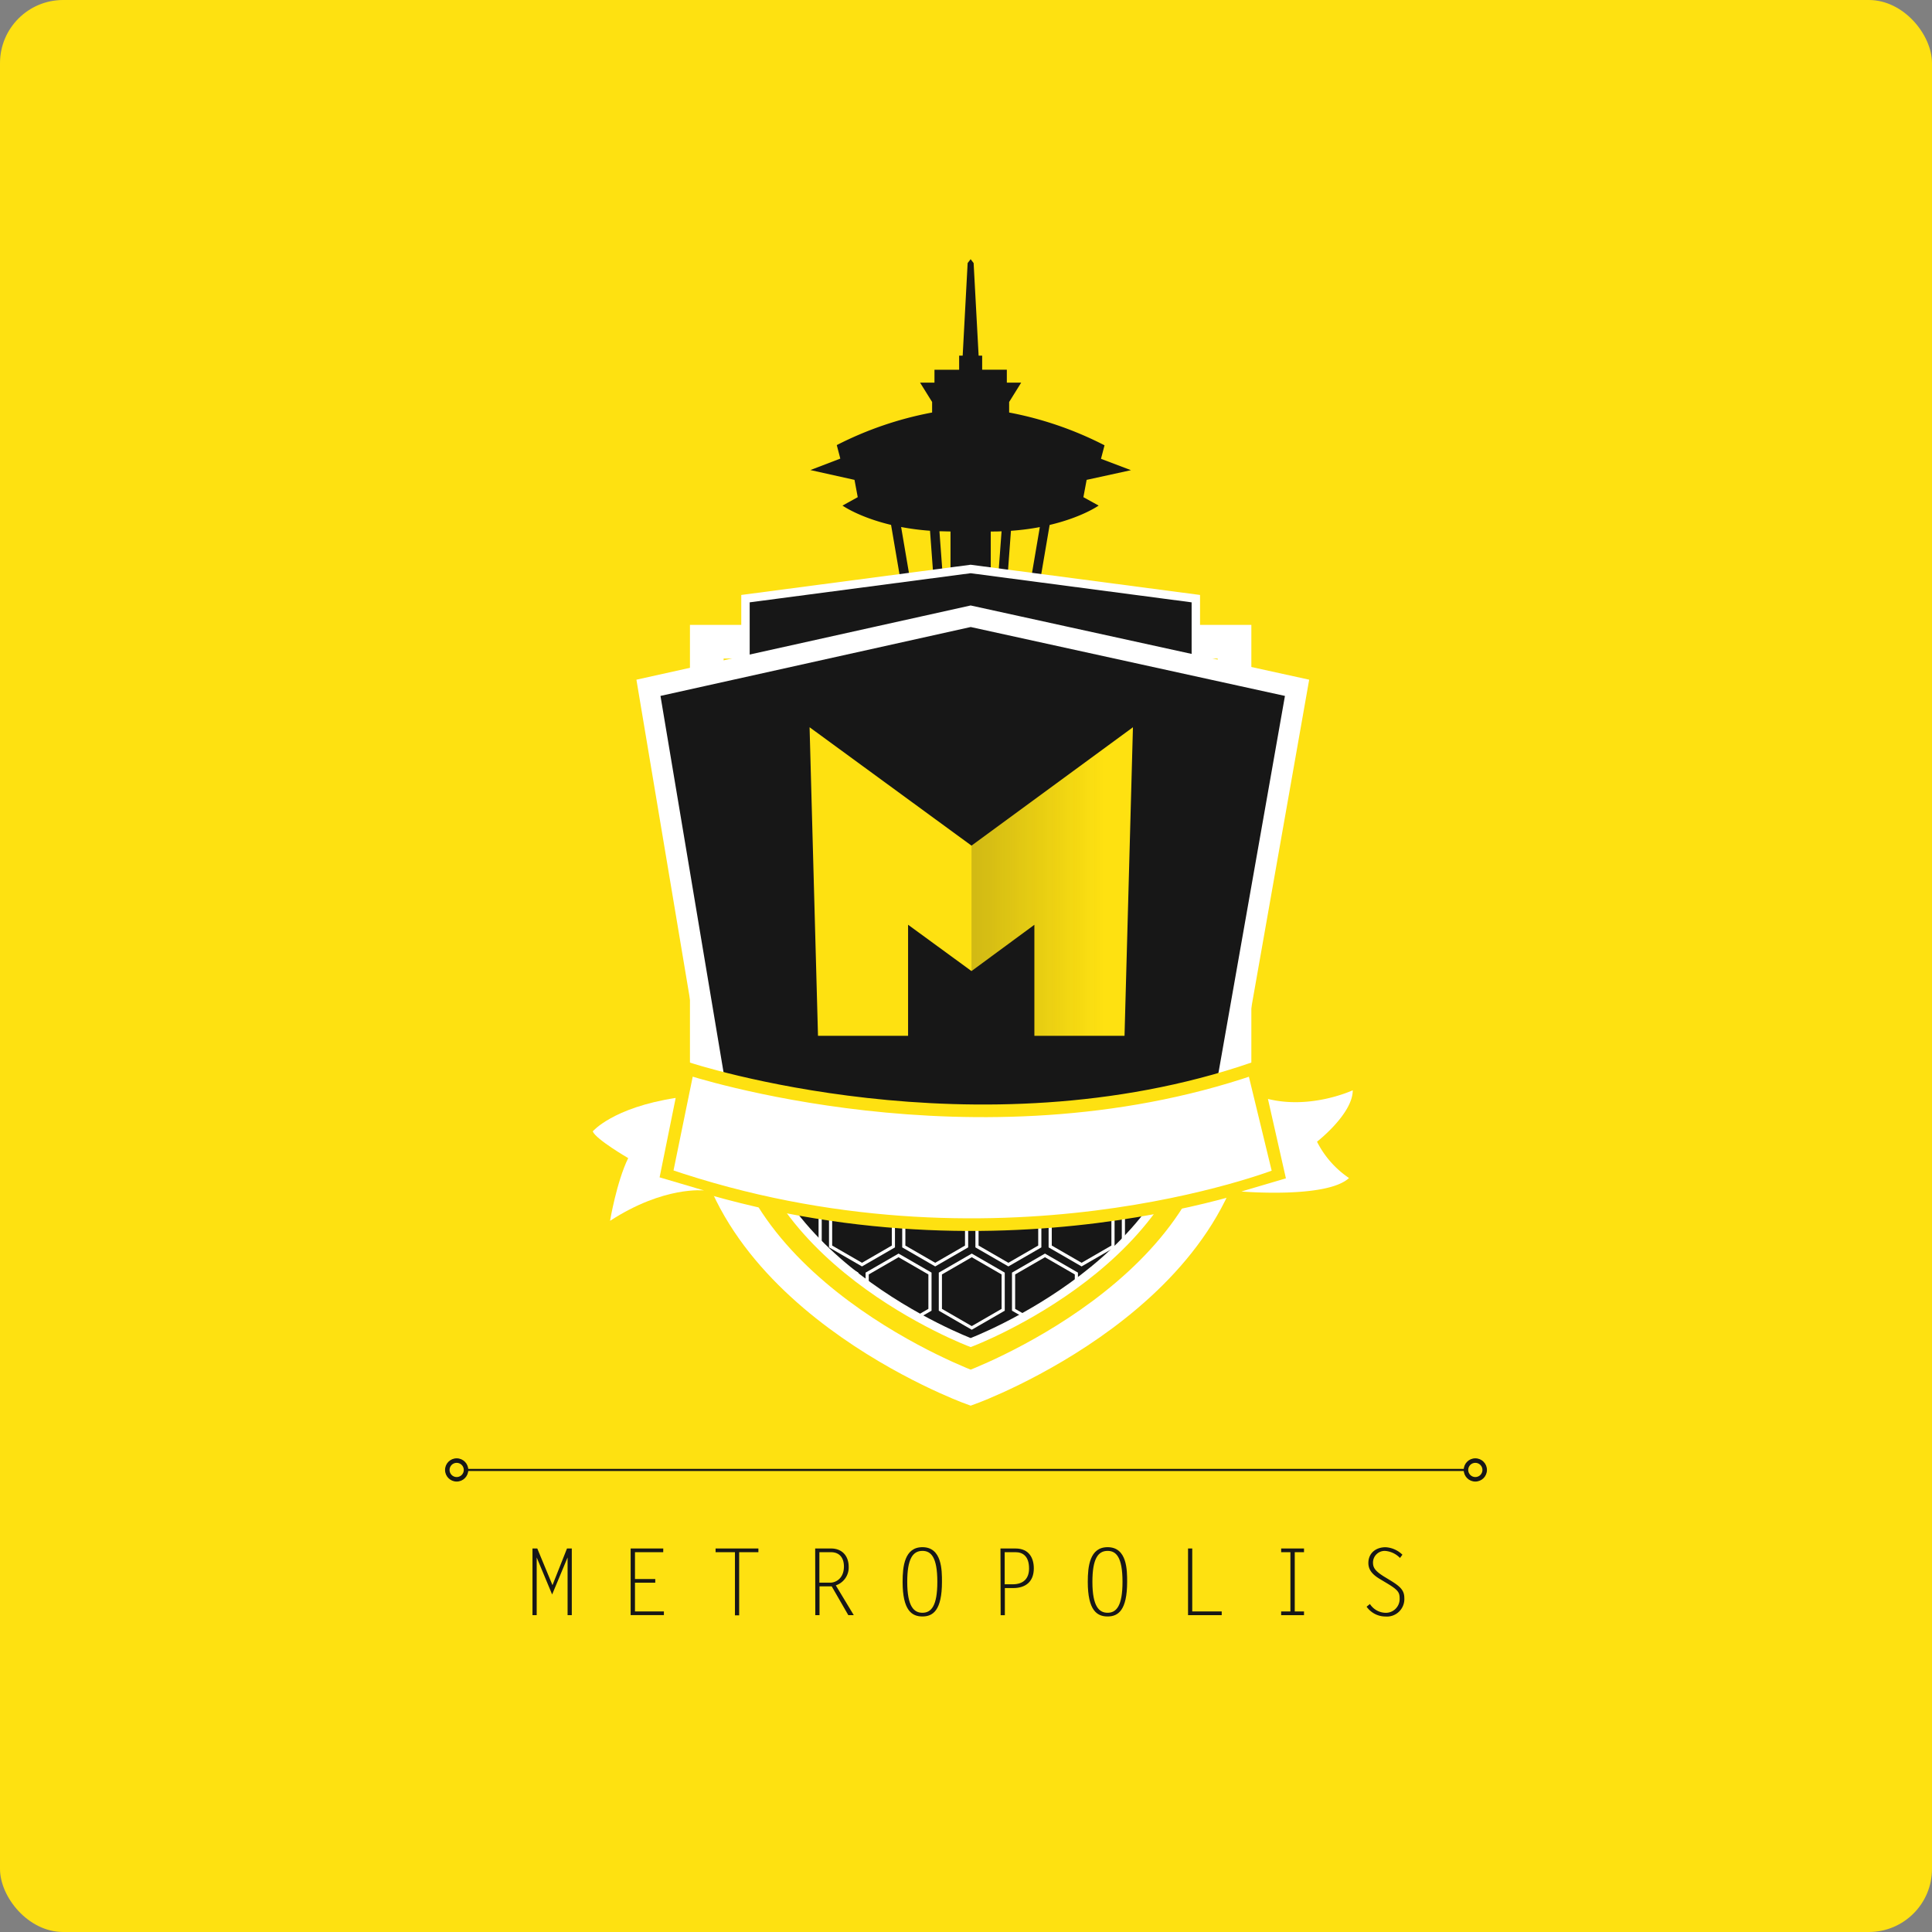 <svg xmlns="http://www.w3.org/2000/svg" xmlns:xlink="http://www.w3.org/1999/xlink" viewBox="0 0 458.98 458.98"><rect x="0" y="0" width="458.98" height="458.98" fill="#808080" stroke="none"/><defs><style>.cls-1,.cls-5,.cls-8{fill:none;}.cls-1{clip-rule:evenodd;}.cls-2{fill:#fee111;}.cls-3,.cls-6,.cls-9{fill:#171717;}.cls-4{fill:#f47421;stroke:#171717;stroke-width:0.5px;}.cls-5,.cls-6,.cls-8,.cls-9{stroke:#fff;}.cls-5{stroke-width:8px;}.cls-5,.cls-6,.cls-9{fill-rule:evenodd;}.cls-6{stroke-width:2px;}.cls-7{clip-path:url(#clip-path);}.cls-8{stroke-width:0.75px;}.cls-9{stroke-width:5px;}.cls-10,.cls-11{fill:#fff;}.cls-10{stroke:#fee111;stroke-width:3px;}.cls-12{fill:url(#linear-gradient);}</style><clipPath id="clip-path"><path class="cls-1" d="M177.1,142.22V257.06c0,41.78,53.5,61.89,53.5,61.89s53.49-20.12,53.49-61.89V142.22l-53.5-7.05Z"/></clipPath><linearGradient id="linear-gradient" x1="231.82" y1="209.42" x2="262.52" y2="209.42" gradientUnits="userSpaceOnUse"><stop offset="0" stop-color="#231f20" stop-opacity="0.2"/><stop offset="0.99" stop-color="#231f20" stop-opacity="0"/></linearGradient></defs><title>metropolis-crest-on-yellow</title><g id="Layer_2" data-name="Layer 2"><g id="Logo"><g id="on_yellow"><rect id="black_bg" class="cls-2" width="458.98" height="458.98" rx="15" ry="15"/><g id="on_black"><path class="cls-3" d="M134.7,367.87h1.14v15.84h-1V370h0l-3.67,8.8-3.67-8.8,0,0v13.71h-1V367.87h1.14l3.61,8.71Z"/><path class="cls-3" d="M157.56,368.75h-6.71v6.38h4.82V376h-4.82v6.82h6.87v.88h-7.9V367.87h7.75Z"/><path class="cls-3" d="M180.17,368.75H175.6v15h-1v-15H170v-.88h10.17Z"/><path class="cls-3" d="M193.66,367.87h3.76c2.66,0,4.2,1.78,4.2,4.36a4.47,4.47,0,0,1-3.06,4.4l4.27,7.08h-1.3l-3.94-6.84h-2.9v6.84h-1Zm1,8.12h2.57c1.41,0,3.26-1.08,3.26-3.85,0-1.85-.88-3.39-3.1-3.39h-2.73Z"/><path class="cls-3" d="M214.43,375.79c0-3.61.44-8.23,4.71-8.23,4.66,0,4.64,5.54,4.64,8.23,0,6.73-2.11,8.23-4.64,8.23S214.43,382.57,214.43,375.79Zm4.71,7.35c2.11,0,3.54-1.65,3.54-7.35,0-5.9-1.52-7.35-3.54-7.35-2.29,0-3.61,1.89-3.61,7.35C215.53,381.71,217.15,383.14,219.13,383.14Z"/><path class="cls-3" d="M237.68,367.87h3.56c3.28,0,4.36,2.33,4.36,4.73,0,3.12-1.92,4.67-4.88,4.67h-2v6.45h-1Zm1,.88v7.63h1.85c2.77,0,3.94-1.52,3.94-3.76,0-3-1.58-3.87-3.19-3.87Z"/><path class="cls-3" d="M258.42,375.79c0-3.61.44-8.23,4.71-8.23,4.67,0,4.64,5.54,4.64,8.23,0,6.73-2.11,8.23-4.64,8.23S258.42,382.57,258.42,375.79Zm4.71,7.35c2.11,0,3.54-1.65,3.54-7.35,0-5.9-1.52-7.35-3.54-7.35-2.29,0-3.61,1.89-3.61,7.35C259.52,381.71,261.15,383.14,263.13,383.14Z"/><path class="cls-3" d="M283.24,382.83h7v.88h-8V367.87h1Z"/><path class="cls-3" d="M309.79,368.75h-2.2v14.08h2.2v.88h-5.43v-.88h2.2V368.75h-2.2v-.88h5.43Z"/><path class="cls-3" d="M332.59,370.12a5.48,5.48,0,0,0-3.48-1.67,2.77,2.77,0,0,0-2.93,2.77c0,1.23.55,2,2.49,3.24l1.3.79c2.51,1.52,3.65,2.42,3.65,4.38a4.15,4.15,0,0,1-4.49,4.4,5.49,5.49,0,0,1-4.47-2.33l.79-.64a4.55,4.55,0,0,0,3.67,2.09,3.28,3.28,0,0,0,3.39-3.26c0-1.5-.18-2.07-3.1-3.81l-1.47-.88c-1.52-.9-2.86-2-2.86-3.87,0-2.38,1.8-3.76,4.09-3.76a6.22,6.22,0,0,1,4,1.78Z"/><g id="Rule_Line"><line class="cls-4" x1="108.49" y1="349.21" x2="350.49" y2="349.21"/><circle class="cls-3" cx="108.49" cy="349.21" r="2.76"/><circle class="cls-3" cx="350.49" cy="349.21" r="2.76"/><circle class="cls-2" cx="108.49" cy="349.21" r="1.69"/><circle class="cls-2" cx="350.49" cy="349.21" r="1.69"/></g><g id="Insignia"><path id="Spaceneedle" class="cls-3" d="M261,120.11l-3.62-2,.77-4.11,10.53-2.3L261.56,109l.84-3.21A83.37,83.37,0,0,0,239.74,98V95.5l2.86-4.6h-3.41V87.83h-5.86V84.49h-.84l-1.19-22-.71-.91-.71.91-1.18,22h-.84v3.35H222V90.9h-3.42l2.86,4.6V98a83.37,83.37,0,0,0-22.65,7.74l.84,3.21-7.11,2.72L203,114l.77,4.11-3.62,2s3.88,2.76,11.54,4.59l8.68,50.88-.08.09v25.55h20.53V175.66l-.13-.14,8.67-50.81C257.11,122.88,261,120.11,261,120.11Zm-35.19,41.61-2.63-35.51c.85,0,1.73.05,2.63.05Zm9.56-35.45c.88,0,1.73,0,2.57-.05l-2.57,34.7Zm-21.29-1.07a59.71,59.71,0,0,0,6.86.89l3.35,45.25-2,2.15Zm24.74,48.24-2-2.16,3.35-45.18a59.58,59.58,0,0,0,6.86-.88Z"/><path id="Main_Outline" class="cls-5" d="M167.91,152.45V259.26c0,47.54,62.69,70.42,62.69,70.42s62.68-22.89,62.68-70.42V152.45H167.91Z"/><path id="Narrow_Shield" class="cls-6" d="M177.1,142.22V257.06c0,41.78,53.5,61.89,53.5,61.89s53.49-20.12,53.49-61.89V142.22l-53.5-7.05Z"/><g id="Honeycomb"><g class="cls-7"><polygon class="cls-8" points="162.53 226.34 169.99 222.03 177.45 226.34 177.45 234.95 169.99 239.26 162.53 234.95 162.53 226.34"/><polygon class="cls-8" points="162.53 256.92 170 252.62 177.45 256.92 177.45 265.54 170 269.84 162.53 265.54 162.53 256.92"/><polygon class="cls-8" points="162.53 287.51 169.99 283.2 177.45 287.51 177.45 296.12 169.99 300.43 162.53 296.12 162.53 287.51"/><polygon class="cls-8" points="162.53 195.76 169.99 191.45 177.45 195.76 177.45 204.37 169.99 208.68 162.53 204.37 162.53 195.76"/><polygon class="cls-8" points="214.71 287.51 222.17 283.2 229.63 287.51 229.63 296.12 222.17 300.43 214.71 296.12 214.71 287.51"/><polygon class="cls-8" points="214.71 195.76 222.17 191.45 229.63 195.76 229.63 204.37 222.17 208.68 214.71 204.37 214.71 195.76"/><polygon class="cls-8" points="214.71 256.92 222.17 252.62 229.63 256.92 229.63 265.54 222.17 269.84 214.71 265.54 214.71 256.92"/><polygon class="cls-8" points="214.71 226.34 222.17 222.03 229.63 226.34 229.63 234.95 222.17 239.26 214.71 234.95 214.71 226.34"/><polygon class="cls-8" points="258.19 210.8 265.65 206.49 273.11 210.8 273.11 219.41 265.65 223.72 258.19 219.41 258.19 210.8"/><polygon class="cls-8" points="258.19 302.55 265.65 298.24 273.11 302.55 273.11 311.16 265.65 315.47 258.19 311.16 258.19 302.55"/><polygon class="cls-8" points="258.19 271.96 265.65 267.66 273.11 271.96 273.11 280.58 265.65 284.89 258.19 280.58 258.19 271.96"/><polygon class="cls-8" points="258.19 180.22 265.65 175.91 273.11 180.22 273.11 188.83 265.65 193.13 258.19 188.83 258.19 180.22"/><polygon class="cls-8" points="258.19 241.38 265.65 237.07 273.11 241.38 273.11 250 265.65 254.3 258.19 250 258.19 241.38"/><polygon class="cls-8" points="197.32 226.34 204.78 222.03 212.24 226.34 212.24 234.95 204.78 239.26 197.32 234.95 197.32 226.34"/><polygon class="cls-8" points="197.32 256.92 204.78 252.62 212.24 256.92 212.24 265.54 204.78 269.84 197.32 265.54 197.32 256.92"/><polygon class="cls-8" points="197.32 195.76 204.78 191.45 212.24 195.76 212.24 204.37 204.78 208.68 197.32 204.37 197.32 195.76"/><polygon class="cls-8" points="197.32 287.51 204.78 283.2 212.24 287.51 212.24 296.12 204.78 300.43 197.32 296.12 197.32 287.51"/><polygon class="cls-8" points="275.58 180.22 283.04 175.91 290.5 180.22 290.5 188.83 283.04 193.13 275.58 188.83 275.58 180.22"/><polygon class="cls-8" points="275.58 241.38 283.04 237.07 290.5 241.38 290.5 250 283.04 254.3 275.58 250 275.58 241.38"/><polygon class="cls-8" points="275.58 210.8 283.04 206.49 290.5 210.8 290.5 219.41 283.04 223.72 275.58 219.41 275.58 210.8"/><polygon class="cls-8" points="275.58 271.96 283.04 267.66 290.5 271.96 290.5 280.58 283.04 284.89 275.58 280.58 275.58 271.96"/><polygon class="cls-8" points="275.58 302.55 283.04 298.24 290.5 302.55 290.5 311.16 283.04 315.47 275.58 311.16 275.58 302.55"/><polygon class="cls-8" points="179.93 226.34 187.39 222.03 194.84 226.34 194.84 234.95 187.39 239.26 179.93 234.95 179.93 226.34"/><polygon class="cls-8" points="179.93 256.92 187.38 252.62 194.84 256.92 194.84 265.54 187.38 269.84 179.93 265.54 179.93 256.92"/><polygon class="cls-8" points="179.93 287.51 187.38 283.2 194.84 287.51 194.84 296.12 187.38 300.43 179.93 296.12 179.93 287.51"/><polygon class="cls-8" points="179.93 195.76 187.39 191.45 194.84 195.76 194.84 204.37 187.39 208.68 179.93 204.37 179.93 195.76"/><polygon class="cls-8" points="232.1 195.76 239.56 191.45 247.02 195.76 247.02 204.37 239.56 208.68 232.1 204.37 232.1 195.76"/><polygon class="cls-8" points="232.1 287.51 239.56 283.2 247.02 287.51 247.02 296.12 239.56 300.43 232.1 296.12 232.1 287.51"/><polygon class="cls-8" points="232.1 256.92 239.56 252.62 247.02 256.92 247.02 265.54 239.56 269.84 232.1 265.54 232.1 256.92"/><polygon class="cls-8" points="232.1 226.34 239.56 222.03 247.02 226.34 247.02 234.95 239.56 239.26 232.1 234.95 232.1 226.34"/><polygon class="cls-8" points="284.27 287.51 291.73 283.2 299.19 287.51 299.19 296.12 291.73 300.43 284.27 296.12 284.27 287.51"/><polygon class="cls-8" points="284.27 195.76 291.73 191.45 299.19 195.76 299.19 204.37 291.73 208.68 284.27 204.37 284.27 195.76"/><polygon class="cls-8" points="284.27 226.34 291.73 222.03 299.19 226.34 299.19 234.95 291.73 239.26 284.27 234.95 284.27 226.34"/><polygon class="cls-8" points="284.27 256.92 291.73 252.62 299.19 256.92 299.19 265.54 291.73 269.84 284.27 265.54 284.27 256.92"/><polygon class="cls-8" points="249.49 195.76 256.95 191.45 264.41 195.76 264.41 204.37 256.95 208.68 249.49 204.37 249.49 195.76"/><polygon class="cls-8" points="249.49 226.34 256.95 222.03 264.41 226.34 264.41 234.95 256.95 239.26 249.49 234.95 249.49 226.34"/><polygon class="cls-8" points="249.49 287.51 256.95 283.2 264.41 287.51 264.41 296.12 256.95 300.43 249.49 296.12 249.49 287.51"/><polygon class="cls-8" points="249.49 256.92 256.95 252.62 264.41 256.92 264.41 265.54 256.95 269.84 249.49 265.54 249.49 256.92"/><polygon class="cls-8" points="266.88 256.92 274.34 252.62 281.8 256.92 281.8 265.54 274.34 269.84 266.88 265.54 266.88 256.92"/><polygon class="cls-8" points="266.88 195.76 274.34 191.45 281.8 195.76 281.8 204.37 274.34 208.68 266.88 204.37 266.88 195.76"/><polygon class="cls-8" points="266.88 226.34 274.34 222.03 281.8 226.34 281.8 234.95 274.34 239.26 266.88 234.95 266.88 226.34"/><polygon class="cls-8" points="266.88 287.51 274.34 283.2 281.8 287.51 281.8 296.12 274.34 300.43 266.88 296.12 266.88 287.51"/><polygon class="cls-8" points="223.4 241.38 230.86 237.07 238.32 241.38 238.32 250 230.86 254.3 223.4 250 223.4 241.38"/><polygon class="cls-8" points="223.4 210.8 230.86 206.49 238.32 210.8 238.32 219.41 230.86 223.72 223.4 219.41 223.4 210.8"/><polygon class="cls-8" points="223.4 180.22 230.86 175.91 238.32 180.22 238.32 188.83 230.86 193.13 223.4 188.83 223.4 180.22"/><polygon class="cls-8" points="223.4 302.55 230.86 298.24 238.32 302.55 238.32 311.16 230.86 315.47 223.4 311.16 223.4 302.55"/><polygon class="cls-8" points="223.4 271.96 230.86 267.66 238.32 271.96 238.32 280.58 230.86 284.89 223.4 280.58 223.4 271.96"/><polygon class="cls-8" points="188.62 180.22 196.08 175.91 203.54 180.22 203.54 188.83 196.08 193.13 188.62 188.83 188.62 180.22"/><polygon class="cls-8" points="188.62 302.55 196.08 298.24 203.54 302.55 203.54 311.16 196.08 315.47 188.62 311.16 188.62 302.55"/><polygon class="cls-8" points="188.62 210.8 196.08 206.49 203.54 210.8 203.54 219.41 196.08 223.72 188.62 219.41 188.62 210.8"/><polygon class="cls-8" points="188.62 241.38 196.08 237.07 203.54 241.38 203.54 250 196.08 254.3 188.62 250 188.62 241.38"/><polygon class="cls-8" points="188.62 271.96 196.08 267.66 203.54 271.96 203.54 280.58 196.08 284.89 188.62 280.58 188.62 271.96"/><polygon class="cls-8" points="153.84 180.22 161.3 175.91 168.76 180.22 168.76 188.83 161.3 193.13 153.84 188.83 153.84 180.22"/><polygon class="cls-8" points="153.84 302.55 161.3 298.24 168.76 302.55 168.76 311.16 161.3 315.47 153.84 311.16 153.84 302.55"/><polygon class="cls-8" points="153.84 210.8 161.3 206.49 168.76 210.8 168.76 219.41 161.3 223.72 153.84 219.41 153.84 210.8"/><polygon class="cls-8" points="153.84 241.38 161.3 237.07 168.76 241.38 168.76 250 161.3 254.3 153.84 250 153.84 241.38"/><polygon class="cls-8" points="153.84 271.96 161.3 267.66 168.76 271.96 168.76 280.58 161.3 284.89 153.84 280.58 153.84 271.96"/><polygon class="cls-8" points="240.79 271.96 248.25 267.66 255.72 271.96 255.72 280.58 248.25 284.89 240.79 280.58 240.79 271.96"/><polygon class="cls-8" points="240.79 241.38 248.25 237.07 255.72 241.38 255.72 250 248.25 254.3 240.79 250 240.79 241.38"/><polygon class="cls-8" points="240.79 210.8 248.25 206.49 255.71 210.8 255.71 219.41 248.25 223.72 240.79 219.41 240.79 210.8"/><polygon class="cls-8" points="240.79 180.22 248.25 175.91 255.72 180.22 255.72 188.83 248.25 193.13 240.79 188.83 240.79 180.22"/><polygon class="cls-8" points="240.79 302.55 248.25 298.24 255.71 302.55 255.71 311.16 248.25 315.47 240.79 311.16 240.79 302.55"/><polygon class="cls-8" points="206.01 271.96 213.47 267.66 220.93 271.96 220.93 280.58 213.47 284.89 206.01 280.58 206.01 271.96"/><polygon class="cls-8" points="206.01 180.22 213.47 175.91 220.93 180.22 220.93 188.83 213.47 193.13 206.01 188.83 206.01 180.22"/><polygon class="cls-8" points="206.01 210.8 213.47 206.49 220.93 210.8 220.93 219.41 213.47 223.72 206.01 219.41 206.01 210.8"/><polygon class="cls-8" points="206.01 241.38 213.47 237.07 220.93 241.38 220.93 250 213.47 254.3 206.01 250 206.01 241.38"/><polygon class="cls-8" points="206.01 302.55 213.47 298.24 220.93 302.55 220.93 311.16 213.47 315.47 206.01 311.16 206.01 302.55"/><polygon class="cls-8" points="171.23 210.8 178.69 206.49 186.15 210.8 186.15 219.41 178.69 223.72 171.23 219.41 171.23 210.8"/><polygon class="cls-8" points="171.23 180.22 178.69 175.91 186.15 180.22 186.15 188.83 178.69 193.13 171.23 188.83 171.23 180.22"/><polygon class="cls-8" points="171.23 271.96 178.69 267.66 186.15 271.96 186.15 280.58 178.69 284.89 171.23 280.58 171.23 271.96"/><polygon class="cls-8" points="171.23 241.38 178.69 237.07 186.15 241.38 186.15 250 178.69 254.3 171.23 250 171.23 241.38"/><polygon class="cls-8" points="171.23 302.55 178.69 298.24 186.15 302.55 186.15 311.16 178.69 315.47 171.23 311.16 171.23 302.55"/></g></g><path id="Main_Shield" class="cls-9" d="M154.05,163.4l19,113.39H288.14l20-113.39-77.54-17Z"/><g id="Banner"><path class="cls-10" d="M163.43,253.86s68.31,22.59,134.34,0l6.11,25.2s-67.55,26.72-145.61,0Z"/><path class="cls-11" d="M160.52,260.83l-3.82,18.87,10.57,3.12s-9.47-1.15-22.34,7.21c0,0,1.55-9.25,4.31-14.9,0,0-7.64-4.44-8.43-6.35C140.83,268.78,145.52,263.16,160.52,260.83Z"/><path class="cls-11" d="M301.22,261.07l4.27,18.87-10.58,3.12s20.32,1.71,25.57-3.2a22.81,22.81,0,0,1-7.6-8.63s8.49-6.6,8.49-12.21C321.37,259,311.54,263.63,301.22,261.07Z"/></g><g id="M"><path class="cls-2" d="M192.33,172.77,230.8,200.9l38.35-28.13-2,73.3H245.74V219.69l-14.95,11-15.06-11v26.38H194.33Z"/></g><g id="M-2" data-name="M"><path class="cls-12" d="M230.8,200.9l38.35-28.13-2,73.3H245.74V219.69l-14.95,11Z"/></g></g></g></g></g></g></svg>